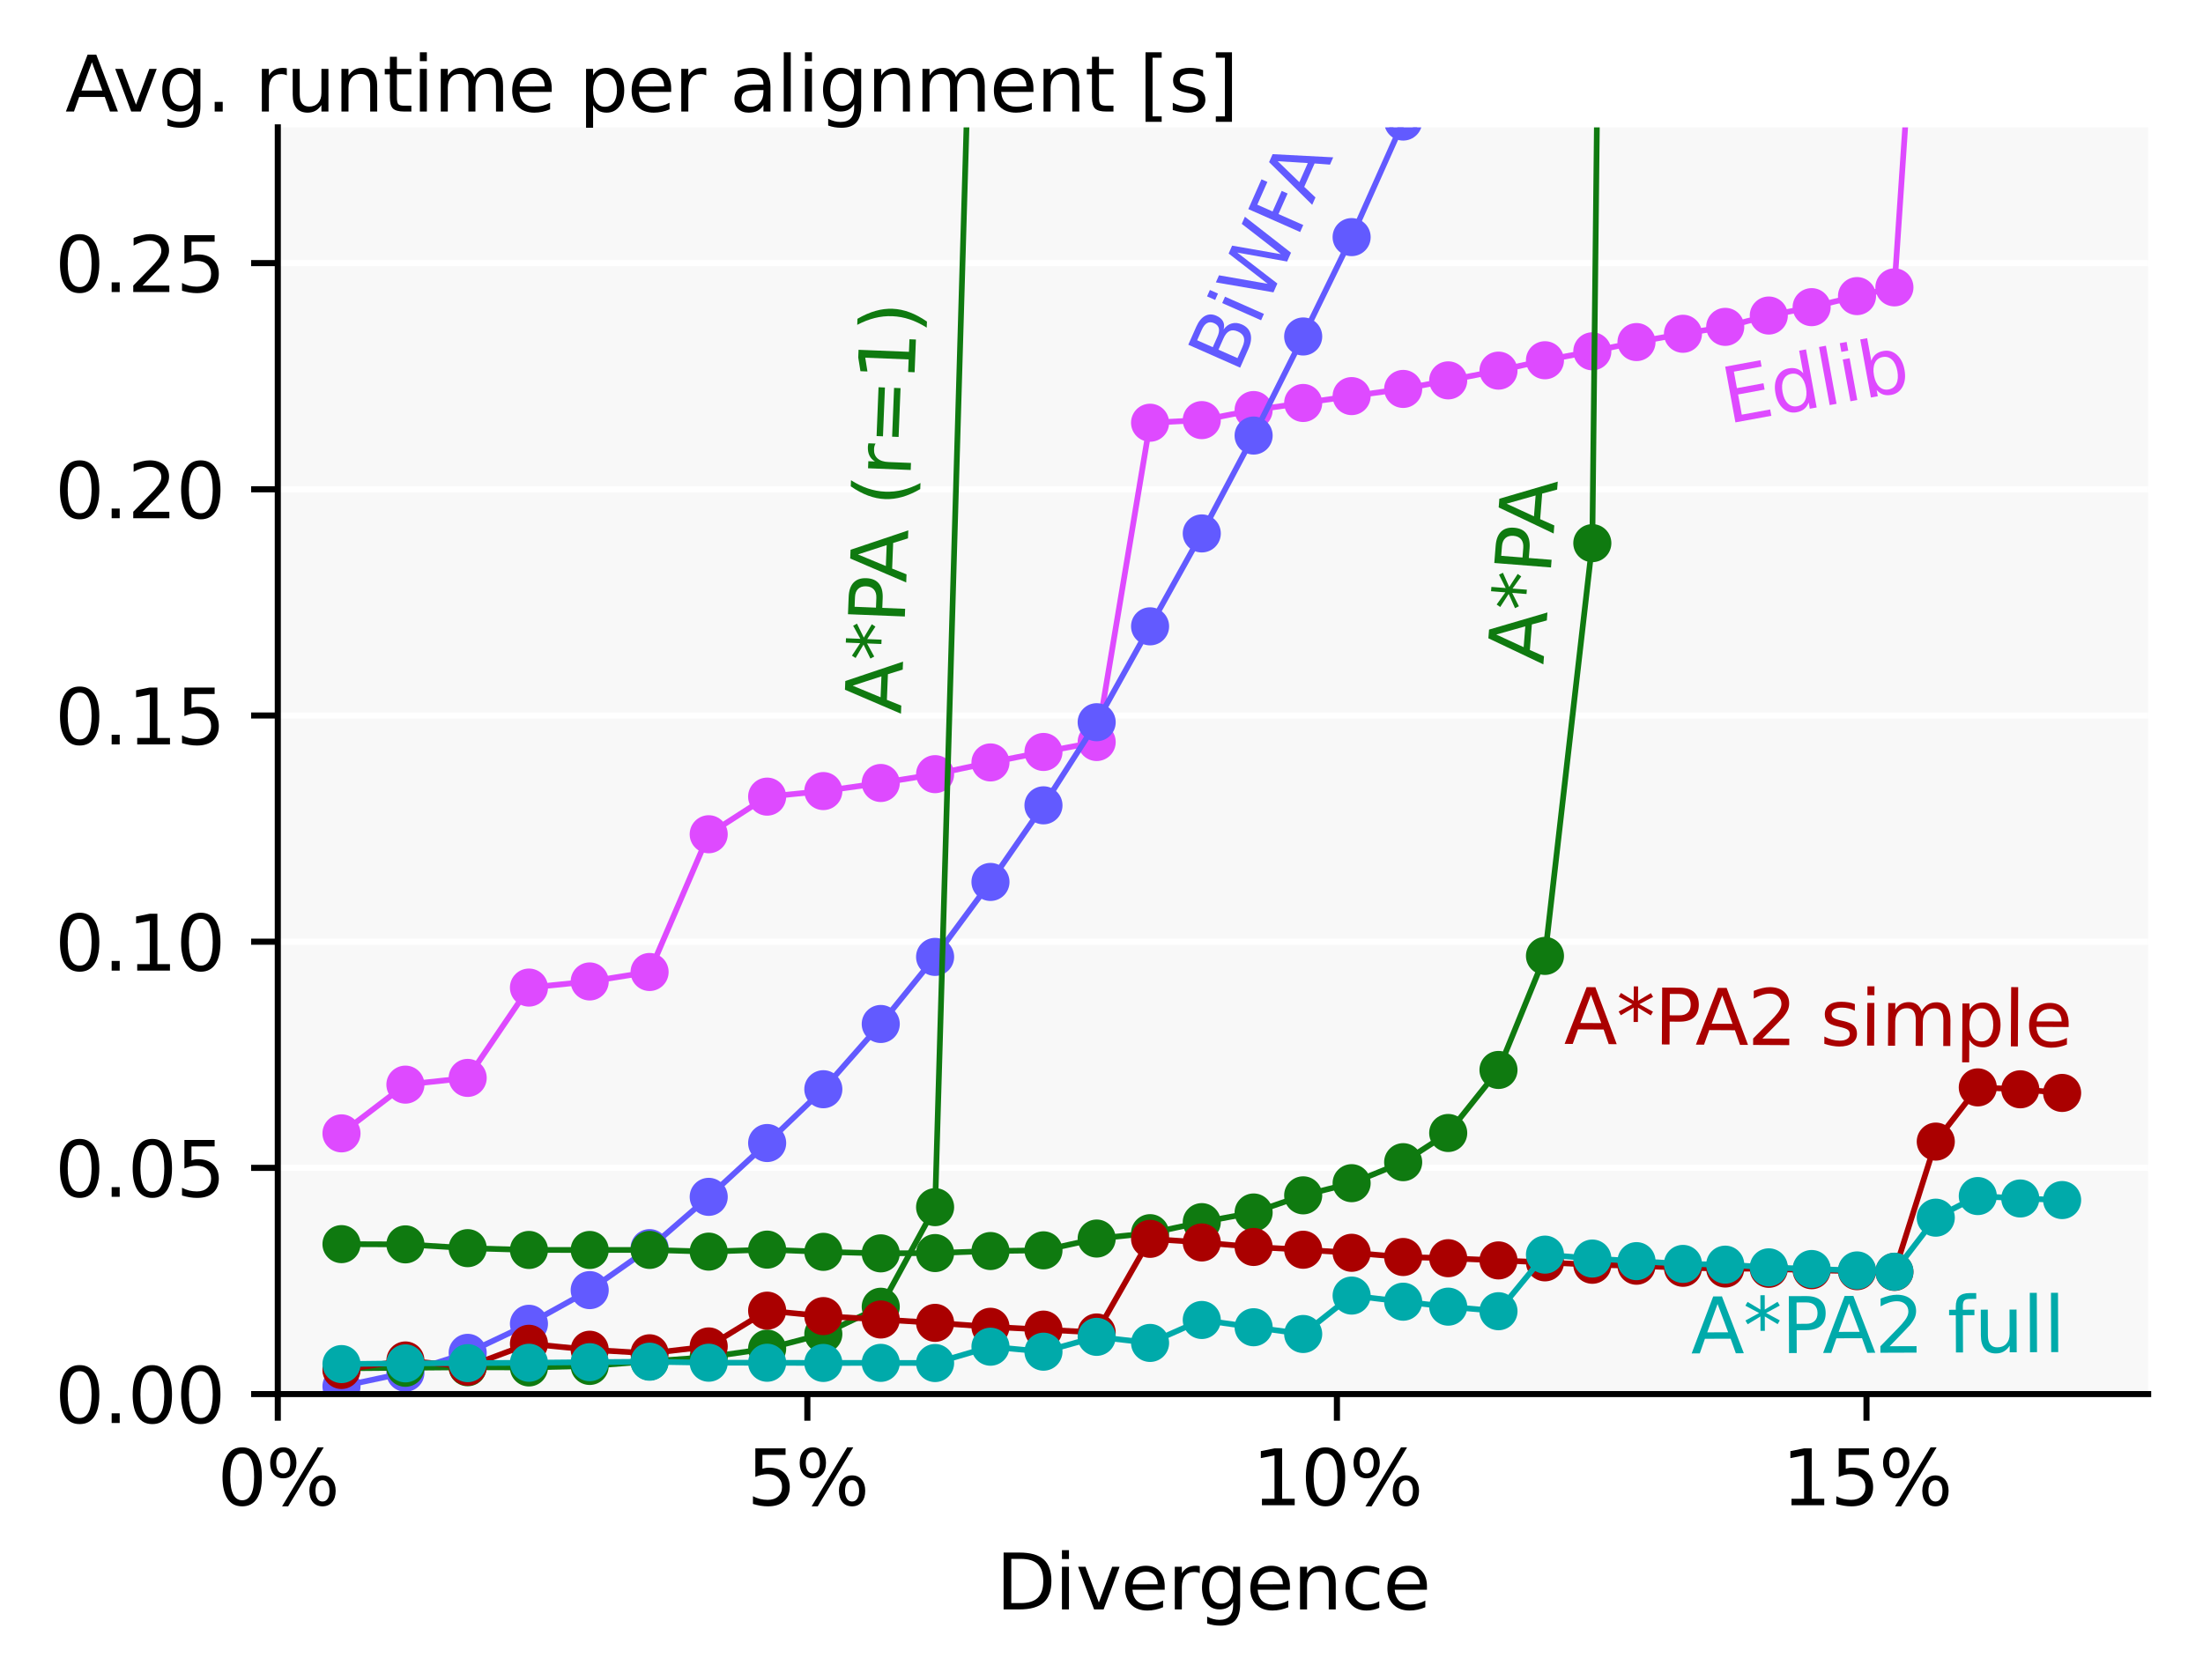 <?xml version="1.0" encoding="UTF-8" standalone="no"?>
<svg
   width="289.186pt"
   height="220.602pt"
   viewBox="0 0 289.186 220.602"
   version="1.1"
   id="svg292"
   sodipodi:docname="scaling_e.svg"
   inkscape:version="1.3.2 (091e20ef0f, 2023-11-25, custom)"
   xmlns:inkscape="http://www.inkscape.org/namespaces/inkscape"
   xmlns:sodipodi="http://sodipodi.sourceforge.net/DTD/sodipodi-0.dtd"
   xmlns:xlink="http://www.w3.org/1999/xlink"
   xmlns="http://www.w3.org/2000/svg"
   xmlns:svg="http://www.w3.org/2000/svg"
   xmlns:rdf="http://www.w3.org/1999/02/22-rdf-syntax-ns#"
   xmlns:cc="http://creativecommons.org/ns#"
   xmlns:dc="http://purl.org/dc/elements/1.1/">
  <sodipodi:namedview
     id="namedview292"
     pagecolor="#505050"
     bordercolor="#eeeeee"
     borderopacity="1"
     inkscape:showpageshadow="0"
     inkscape:pageopacity="0"
     inkscape:pagecheckerboard="0"
     inkscape:deskcolor="#d1d1d1"
     inkscape:document-units="pt"
     inkscape:zoom="2.7676994"
     inkscape:cx="192.75938"
     inkscape:cy="147.2342"
     inkscape:window-width="1920"
     inkscape:window-height="1060"
     inkscape:window-x="0"
     inkscape:window-y="0"
     inkscape:window-maximized="0"
     inkscape:current-layer="g139" />
  <defs
     id="defs1">
    <style
       type="text/css"
       id="style1">*{stroke-linejoin: round; stroke-linecap: butt}</style>
  </defs>
  <g
     id="figure_1">
    <g
       id="patch_1">
      <path
         d="M 0 220.602  L 289.186 220.602  L 289.186 0  L 0 0  z "
         style="fill: #ffffff"
         id="path1" />
    </g>
    <g
       id="axes_1">
      <g
         id="patch_2">
        <path
           d="M 36.466 183.046  L 281.986 183.046  L 281.986 16.726  L 36.466 16.726  z "
           style="fill: #f8f8f8"
           id="path2" />
      </g>
      <g
         id="matplotlib.axis_1">
        <g
           id="xtick_1">
          <g
             id="line2d_1">
            <defs
               id="defs2">
              <path
                 id="m57c26b67fd"
                 d="M 0 0  L 0 3.5  "
                 style="stroke: #000000; stroke-width: 0.8" />
            </defs>
            <g
               id="g2">
              <use
                 xlink:href="#m57c26b67fd"
                 x="36.466"
                 y="183.046"
                 style="stroke: #000000; stroke-width: 0.8"
                 id="use2" />
            </g>
          </g>
          <g
             id="text_1">
            <!-- 0% -->
            <g
               transform="translate(28.534 197.644) scale(0.1 -0.1)"
               id="g4">
              <defs
                 id="defs3">
                <path
                   id="DejaVuSans-30"
                   d="M 2034 4250  Q 1547 4250 1301 3770  Q 1056 3291 1056 2328  Q 1056 1369 1301 889  Q 1547 409 2034 409  Q 2525 409 2770 889  Q 3016 1369 3016 2328  Q 3016 3291 2770 3770  Q 2525 4250 2034 4250  z M 2034 4750  Q 2819 4750 3233 4129  Q 3647 3509 3647 2328  Q 3647 1150 3233 529  Q 2819 -91 2034 -91  Q 1250 -91 836 529  Q 422 1150 422 2328  Q 422 3509 836 4129  Q 1250 4750 2034 4750  z "
                   transform="scale(0.016)" />
                <path
                   id="DejaVuSans-25"
                   d="M 4653 2053  Q 4381 2053 4226 1822  Q 4072 1591 4072 1178  Q 4072 772 4226 539  Q 4381 306 4653 306  Q 4919 306 5073 539  Q 5228 772 5228 1178  Q 5228 1588 5073 1820  Q 4919 2053 4653 2053  z M 4653 2450  Q 5147 2450 5437 2106  Q 5728 1763 5728 1178  Q 5728 594 5436 251  Q 5144 -91 4653 -91  Q 4153 -91 3862 251  Q 3572 594 3572 1178  Q 3572 1766 3864 2108  Q 4156 2450 4653 2450  z M 1428 4353  Q 1159 4353 1004 4120  Q 850 3888 850 3481  Q 850 3069 1003 2837  Q 1156 2606 1428 2606  Q 1700 2606 1854 2837  Q 2009 3069 2009 3481  Q 2009 3884 1853 4118  Q 1697 4353 1428 4353  z M 4250 4750  L 4750 4750  L 1831 -91  L 1331 -91  L 4250 4750  z M 1428 4750  Q 1922 4750 2215 4408  Q 2509 4066 2509 3481  Q 2509 2891 2217 2550  Q 1925 2209 1428 2209  Q 931 2209 642 2551  Q 353 2894 353 3481  Q 353 4063 643 4406  Q 934 4750 1428 4750  z "
                   transform="scale(0.016)" />
              </defs>
              <use
                 xlink:href="#DejaVuSans-30"
                 id="use3" />
              <use
                 xlink:href="#DejaVuSans-25"
                 x="63.623"
                 id="use4" />
            </g>
          </g>
        </g>
        <g
           id="xtick_2">
          <g
             id="line2d_2">
            <g
               id="g5">
              <use
                 xlink:href="#m57c26b67fd"
                 x="105.981"
                 y="183.046"
                 style="stroke: #000000; stroke-width: 0.8"
                 id="use5" />
            </g>
          </g>
          <g
             id="text_2">
            <!-- 5% -->
            <g
               transform="translate(98.049 197.644) scale(0.1 -0.1)"
               id="g7">
              <defs
                 id="defs5">
                <path
                   id="DejaVuSans-35"
                   d="M 691 4666  L 3169 4666  L 3169 4134  L 1269 4134  L 1269 2991  Q 1406 3038 1543 3061  Q 1681 3084 1819 3084  Q 2600 3084 3056 2656  Q 3513 2228 3513 1497  Q 3513 744 3044 326  Q 2575 -91 1722 -91  Q 1428 -91 1123 -41  Q 819 9 494 109  L 494 744  Q 775 591 1075 516  Q 1375 441 1709 441  Q 2250 441 2565 725  Q 2881 1009 2881 1497  Q 2881 1984 2565 2268  Q 2250 2553 1709 2553  Q 1456 2553 1204 2497  Q 953 2441 691 2322  L 691 4666  z "
                   transform="scale(0.016)" />
              </defs>
              <use
                 xlink:href="#DejaVuSans-35"
                 id="use6" />
              <use
                 xlink:href="#DejaVuSans-25"
                 x="63.623"
                 id="use7" />
            </g>
          </g>
        </g>
        <g
           id="xtick_3">
          <g
             id="line2d_3">
            <g
               id="g8">
              <use
                 xlink:href="#m57c26b67fd"
                 x="175.497"
                 y="183.046"
                 style="stroke: #000000; stroke-width: 0.8"
                 id="use8" />
            </g>
          </g>
          <g
             id="text_3">
            <!-- 10% -->
            <g
               transform="translate(164.384 197.644) scale(0.1 -0.1)"
               id="g11">
              <defs
                 id="defs8">
                <path
                   id="DejaVuSans-31"
                   d="M 794 531  L 1825 531  L 1825 4091  L 703 3866  L 703 4441  L 1819 4666  L 2450 4666  L 2450 531  L 3481 531  L 3481 0  L 794 0  L 794 531  z "
                   transform="scale(0.016)" />
              </defs>
              <use
                 xlink:href="#DejaVuSans-31"
                 id="use9" />
              <use
                 xlink:href="#DejaVuSans-30"
                 x="63.623"
                 id="use10" />
              <use
                 xlink:href="#DejaVuSans-25"
                 x="127.246"
                 id="use11" />
            </g>
          </g>
        </g>
        <g
           id="xtick_4">
          <g
             id="line2d_4">
            <g
               id="g12">
              <use
                 xlink:href="#m57c26b67fd"
                 x="245.013"
                 y="183.046"
                 style="stroke: #000000; stroke-width: 0.8"
                 id="use12" />
            </g>
          </g>
          <g
             id="text_4">
            <!-- 15% -->
            <g
               transform="translate(233.899 197.644) scale(0.1 -0.1)"
               id="g15">
              <use
                 xlink:href="#DejaVuSans-31"
                 id="use13" />
              <use
                 xlink:href="#DejaVuSans-35"
                 x="63.623"
                 id="use14" />
              <use
                 xlink:href="#DejaVuSans-25"
                 x="127.246"
                 id="use15" />
            </g>
          </g>
        </g>
        <g
           id="text_5">
          <!-- Divergence -->
          <g
             transform="translate(130.737 211.323) scale(0.1 -0.1)"
             id="g25">
            <defs
               id="defs15">
              <path
                 id="DejaVuSans-44"
                 d="M 1259 4147  L 1259 519  L 2022 519  Q 2988 519 3436 956  Q 3884 1394 3884 2338  Q 3884 3275 3436 3711  Q 2988 4147 2022 4147  L 1259 4147  z M 628 4666  L 1925 4666  Q 3281 4666 3915 4102  Q 4550 3538 4550 2338  Q 4550 1131 3912 565  Q 3275 0 1925 0  L 628 0  L 628 4666  z "
                 transform="scale(0.016)" />
              <path
                 id="DejaVuSans-69"
                 d="M 603 3500  L 1178 3500  L 1178 0  L 603 0  L 603 3500  z M 603 4863  L 1178 4863  L 1178 4134  L 603 4134  L 603 4863  z "
                 transform="scale(0.016)" />
              <path
                 id="DejaVuSans-76"
                 d="M 191 3500  L 800 3500  L 1894 563  L 2988 3500  L 3597 3500  L 2284 0  L 1503 0  L 191 3500  z "
                 transform="scale(0.016)" />
              <path
                 id="DejaVuSans-65"
                 d="M 3597 1894  L 3597 1613  L 953 1613  Q 991 1019 1311 708  Q 1631 397 2203 397  Q 2534 397 2845 478  Q 3156 559 3463 722  L 3463 178  Q 3153 47 2828 -22  Q 2503 -91 2169 -91  Q 1331 -91 842 396  Q 353 884 353 1716  Q 353 2575 817 3079  Q 1281 3584 2069 3584  Q 2775 3584 3186 3129  Q 3597 2675 3597 1894  z M 3022 2063  Q 3016 2534 2758 2815  Q 2500 3097 2075 3097  Q 1594 3097 1305 2825  Q 1016 2553 972 2059  L 3022 2063  z "
                 transform="scale(0.016)" />
              <path
                 id="DejaVuSans-72"
                 d="M 2631 2963  Q 2534 3019 2420 3045  Q 2306 3072 2169 3072  Q 1681 3072 1420 2755  Q 1159 2438 1159 1844  L 1159 0  L 581 0  L 581 3500  L 1159 3500  L 1159 2956  Q 1341 3275 1631 3429  Q 1922 3584 2338 3584  Q 2397 3584 2469 3576  Q 2541 3569 2628 3553  L 2631 2963  z "
                 transform="scale(0.016)" />
              <path
                 id="DejaVuSans-67"
                 d="M 2906 1791  Q 2906 2416 2648 2759  Q 2391 3103 1925 3103  Q 1463 3103 1205 2759  Q 947 2416 947 1791  Q 947 1169 1205 825  Q 1463 481 1925 481  Q 2391 481 2648 825  Q 2906 1169 2906 1791  z M 3481 434  Q 3481 -459 3084 -895  Q 2688 -1331 1869 -1331  Q 1566 -1331 1297 -1286  Q 1028 -1241 775 -1147  L 775 -588  Q 1028 -725 1275 -790  Q 1522 -856 1778 -856  Q 2344 -856 2625 -561  Q 2906 -266 2906 331  L 2906 616  Q 2728 306 2450 153  Q 2172 0 1784 0  Q 1141 0 747 490  Q 353 981 353 1791  Q 353 2603 747 3093  Q 1141 3584 1784 3584  Q 2172 3584 2450 3431  Q 2728 3278 2906 2969  L 2906 3500  L 3481 3500  L 3481 434  z "
                 transform="scale(0.016)" />
              <path
                 id="DejaVuSans-6e"
                 d="M 3513 2113  L 3513 0  L 2938 0  L 2938 2094  Q 2938 2591 2744 2837  Q 2550 3084 2163 3084  Q 1697 3084 1428 2787  Q 1159 2491 1159 1978  L 1159 0  L 581 0  L 581 3500  L 1159 3500  L 1159 2956  Q 1366 3272 1645 3428  Q 1925 3584 2291 3584  Q 2894 3584 3203 3211  Q 3513 2838 3513 2113  z "
                 transform="scale(0.016)" />
              <path
                 id="DejaVuSans-63"
                 d="M 3122 3366  L 3122 2828  Q 2878 2963 2633 3030  Q 2388 3097 2138 3097  Q 1578 3097 1268 2742  Q 959 2388 959 1747  Q 959 1106 1268 751  Q 1578 397 2138 397  Q 2388 397 2633 464  Q 2878 531 3122 666  L 3122 134  Q 2881 22 2623 -34  Q 2366 -91 2075 -91  Q 1284 -91 818 406  Q 353 903 353 1747  Q 353 2603 823 3093  Q 1294 3584 2113 3584  Q 2378 3584 2631 3529  Q 2884 3475 3122 3366  z "
                 transform="scale(0.016)" />
            </defs>
            <use
               xlink:href="#DejaVuSans-44"
               id="use16" />
            <use
               xlink:href="#DejaVuSans-69"
               x="77.002"
               id="use17" />
            <use
               xlink:href="#DejaVuSans-76"
               x="104.785"
               id="use18" />
            <use
               xlink:href="#DejaVuSans-65"
               x="163.965"
               id="use19" />
            <use
               xlink:href="#DejaVuSans-72"
               x="225.488"
               id="use20" />
            <use
               xlink:href="#DejaVuSans-67"
               x="264.852"
               id="use21" />
            <use
               xlink:href="#DejaVuSans-65"
               x="328.328"
               id="use22" />
            <use
               xlink:href="#DejaVuSans-6e"
               x="389.852"
               id="use23" />
            <use
               xlink:href="#DejaVuSans-63"
               x="453.23"
               id="use24" />
            <use
               xlink:href="#DejaVuSans-65"
               x="508.211"
               id="use25" />
          </g>
        </g>
      </g>
      <g
         id="matplotlib.axis_2">
        <g
           id="ytick_1">
          <g
             id="line2d_5">
            <path
               d="M 36.466 183.046  L 281.986 183.046  "
               clip-path="url(#p9f93d8dccd)"
               style="fill: none; stroke: #ffffff; stroke-width: 0.8; stroke-linecap: square"
               id="path25" />
          </g>
          <g
             id="line2d_6">
            <defs
               id="defs25">
              <path
                 id="m54375d0503"
                 d="M 0 0  L -3.5 0  "
                 style="stroke: #000000; stroke-width: 0.8" />
            </defs>
            <g
               id="g26">
              <use
                 xlink:href="#m54375d0503"
                 x="36.466"
                 y="183.046"
                 style="stroke: #000000; stroke-width: 0.8"
                 id="use26" />
            </g>
          </g>
          <g
             id="text_6">
            <!-- 0.00 -->
            <g
               transform="translate(7.2 186.845) scale(0.1 -0.1)"
               id="g30">
              <defs
                 id="defs26">
                <path
                   id="DejaVuSans-2e"
                   d="M 684 794  L 1344 794  L 1344 0  L 684 0  L 684 794  z "
                   transform="scale(0.016)" />
              </defs>
              <use
                 xlink:href="#DejaVuSans-30"
                 id="use27" />
              <use
                 xlink:href="#DejaVuSans-2e"
                 x="63.623"
                 id="use28" />
              <use
                 xlink:href="#DejaVuSans-30"
                 x="95.41"
                 id="use29" />
              <use
                 xlink:href="#DejaVuSans-30"
                 x="159.033"
                 id="use30" />
            </g>
          </g>
        </g>
        <g
           id="ytick_2">
          <g
             id="line2d_7">
            <path
               d="M 36.466 153.346  L 281.986 153.346  "
               clip-path="url(#p9f93d8dccd)"
               style="fill: none; stroke: #ffffff; stroke-width: 0.8; stroke-linecap: square"
               id="path30" />
          </g>
          <g
             id="line2d_8">
            <g
               id="g31">
              <use
                 xlink:href="#m54375d0503"
                 x="36.466"
                 y="153.346"
                 style="stroke: #000000; stroke-width: 0.8"
                 id="use31" />
            </g>
          </g>
          <g
             id="text_7">
            <!-- 0.05 -->
            <g
               transform="translate(7.2 157.145) scale(0.1 -0.1)"
               id="g35">
              <use
                 xlink:href="#DejaVuSans-30"
                 id="use32" />
              <use
                 xlink:href="#DejaVuSans-2e"
                 x="63.623"
                 id="use33" />
              <use
                 xlink:href="#DejaVuSans-30"
                 x="95.41"
                 id="use34" />
              <use
                 xlink:href="#DejaVuSans-35"
                 x="159.033"
                 id="use35" />
            </g>
          </g>
        </g>
        <g
           id="ytick_3">
          <g
             id="line2d_9">
            <path
               d="M 36.466 123.646  L 281.986 123.646  "
               clip-path="url(#p9f93d8dccd)"
               style="fill: none; stroke: #ffffff; stroke-width: 0.8; stroke-linecap: square"
               id="path35" />
          </g>
          <g
             id="line2d_10">
            <g
               id="g36">
              <use
                 xlink:href="#m54375d0503"
                 x="36.466"
                 y="123.646"
                 style="stroke: #000000; stroke-width: 0.8"
                 id="use36" />
            </g>
          </g>
          <g
             id="text_8">
            <!-- 0.10 -->
            <g
               transform="translate(7.2 127.445) scale(0.1 -0.1)"
               id="g40">
              <use
                 xlink:href="#DejaVuSans-30"
                 id="use37" />
              <use
                 xlink:href="#DejaVuSans-2e"
                 x="63.623"
                 id="use38" />
              <use
                 xlink:href="#DejaVuSans-31"
                 x="95.41"
                 id="use39" />
              <use
                 xlink:href="#DejaVuSans-30"
                 x="159.033"
                 id="use40" />
            </g>
          </g>
        </g>
        <g
           id="ytick_4">
          <g
             id="line2d_11">
            <path
               d="M 36.466 93.946  L 281.986 93.946  "
               clip-path="url(#p9f93d8dccd)"
               style="fill: none; stroke: #ffffff; stroke-width: 0.8; stroke-linecap: square"
               id="path40" />
          </g>
          <g
             id="line2d_12">
            <g
               id="g41">
              <use
                 xlink:href="#m54375d0503"
                 x="36.466"
                 y="93.946"
                 style="stroke: #000000; stroke-width: 0.8"
                 id="use41" />
            </g>
          </g>
          <g
             id="text_9">
            <!-- 0.15 -->
            <g
               transform="translate(7.2 97.745) scale(0.1 -0.1)"
               id="g45">
              <use
                 xlink:href="#DejaVuSans-30"
                 id="use42" />
              <use
                 xlink:href="#DejaVuSans-2e"
                 x="63.623"
                 id="use43" />
              <use
                 xlink:href="#DejaVuSans-31"
                 x="95.41"
                 id="use44" />
              <use
                 xlink:href="#DejaVuSans-35"
                 x="159.033"
                 id="use45" />
            </g>
          </g>
        </g>
        <g
           id="ytick_5">
          <g
             id="line2d_13">
            <path
               d="M 36.466 64.246  L 281.986 64.246  "
               clip-path="url(#p9f93d8dccd)"
               style="fill: none; stroke: #ffffff; stroke-width: 0.8; stroke-linecap: square"
               id="path45" />
          </g>
          <g
             id="line2d_14">
            <g
               id="g46">
              <use
                 xlink:href="#m54375d0503"
                 x="36.466"
                 y="64.246"
                 style="stroke: #000000; stroke-width: 0.8"
                 id="use46" />
            </g>
          </g>
          <g
             id="text_10">
            <!-- 0.20 -->
            <g
               transform="translate(7.2 68.045) scale(0.1 -0.1)"
               id="g50">
              <defs
                 id="defs46">
                <path
                   id="DejaVuSans-32"
                   d="M 1228 531  L 3431 531  L 3431 0  L 469 0  L 469 531  Q 828 903 1448 1529  Q 2069 2156 2228 2338  Q 2531 2678 2651 2914  Q 2772 3150 2772 3378  Q 2772 3750 2511 3984  Q 2250 4219 1831 4219  Q 1534 4219 1204 4116  Q 875 4013 500 3803  L 500 4441  Q 881 4594 1212 4672  Q 1544 4750 1819 4750  Q 2544 4750 2975 4387  Q 3406 4025 3406 3419  Q 3406 3131 3298 2873  Q 3191 2616 2906 2266  Q 2828 2175 2409 1742  Q 1991 1309 1228 531  z "
                   transform="scale(0.016)" />
              </defs>
              <use
                 xlink:href="#DejaVuSans-30"
                 id="use47" />
              <use
                 xlink:href="#DejaVuSans-2e"
                 x="63.623"
                 id="use48" />
              <use
                 xlink:href="#DejaVuSans-32"
                 x="95.41"
                 id="use49" />
              <use
                 xlink:href="#DejaVuSans-30"
                 x="159.033"
                 id="use50" />
            </g>
          </g>
        </g>
        <g
           id="ytick_6">
          <g
             id="line2d_15">
            <path
               d="M 36.466 34.546  L 281.986 34.546  "
               clip-path="url(#p9f93d8dccd)"
               style="fill: none; stroke: #ffffff; stroke-width: 0.8; stroke-linecap: square"
               id="path50" />
          </g>
          <g
             id="line2d_16">
            <g
               id="g51">
              <use
                 xlink:href="#m54375d0503"
                 x="36.466"
                 y="34.546"
                 style="stroke: #000000; stroke-width: 0.8"
                 id="use51" />
            </g>
          </g>
          <g
             id="text_11">
            <!-- 0.25 -->
            <g
               transform="translate(7.2 38.345) scale(0.1 -0.1)"
               id="g55">
              <use
                 xlink:href="#DejaVuSans-30"
                 id="use52" />
              <use
                 xlink:href="#DejaVuSans-2e"
                 x="63.623"
                 id="use53" />
              <use
                 xlink:href="#DejaVuSans-32"
                 x="95.41"
                 id="use54" />
              <use
                 xlink:href="#DejaVuSans-35"
                 x="159.033"
                 id="use55" />
            </g>
          </g>
        </g>
        <g
           id="text_12">
          <!-- Avg. runtime per alignment [s] -->
          <g
             transform="translate(8.566 14.646) scale(0.1 -0.1)"
             id="g85">
            <defs
               id="defs55">
              <path
                 id="DejaVuSans-41"
                 d="M 2188 4044  L 1331 1722  L 3047 1722  L 2188 4044  z M 1831 4666  L 2547 4666  L 4325 0  L 3669 0  L 3244 1197  L 1141 1197  L 716 0  L 50 0  L 1831 4666  z "
                 transform="scale(0.016)" />
              <path
                 id="DejaVuSans-20"
                 transform="scale(0.016)" />
              <path
                 id="DejaVuSans-75"
                 d="M 544 1381  L 544 3500  L 1119 3500  L 1119 1403  Q 1119 906 1312 657  Q 1506 409 1894 409  Q 2359 409 2629 706  Q 2900 1003 2900 1516  L 2900 3500  L 3475 3500  L 3475 0  L 2900 0  L 2900 538  Q 2691 219 2414 64  Q 2138 -91 1772 -91  Q 1169 -91 856 284  Q 544 659 544 1381  z M 1991 3584  L 1991 3584  z "
                 transform="scale(0.016)" />
              <path
                 id="DejaVuSans-74"
                 d="M 1172 4494  L 1172 3500  L 2356 3500  L 2356 3053  L 1172 3053  L 1172 1153  Q 1172 725 1289 603  Q 1406 481 1766 481  L 2356 481  L 2356 0  L 1766 0  Q 1100 0 847 248  Q 594 497 594 1153  L 594 3053  L 172 3053  L 172 3500  L 594 3500  L 594 4494  L 1172 4494  z "
                 transform="scale(0.016)" />
              <path
                 id="DejaVuSans-6d"
                 d="M 3328 2828  Q 3544 3216 3844 3400  Q 4144 3584 4550 3584  Q 5097 3584 5394 3201  Q 5691 2819 5691 2113  L 5691 0  L 5113 0  L 5113 2094  Q 5113 2597 4934 2840  Q 4756 3084 4391 3084  Q 3944 3084 3684 2787  Q 3425 2491 3425 1978  L 3425 0  L 2847 0  L 2847 2094  Q 2847 2600 2669 2842  Q 2491 3084 2119 3084  Q 1678 3084 1418 2786  Q 1159 2488 1159 1978  L 1159 0  L 581 0  L 581 3500  L 1159 3500  L 1159 2956  Q 1356 3278 1631 3431  Q 1906 3584 2284 3584  Q 2666 3584 2933 3390  Q 3200 3197 3328 2828  z "
                 transform="scale(0.016)" />
              <path
                 id="DejaVuSans-70"
                 d="M 1159 525  L 1159 -1331  L 581 -1331  L 581 3500  L 1159 3500  L 1159 2969  Q 1341 3281 1617 3432  Q 1894 3584 2278 3584  Q 2916 3584 3314 3078  Q 3713 2572 3713 1747  Q 3713 922 3314 415  Q 2916 -91 2278 -91  Q 1894 -91 1617 61  Q 1341 213 1159 525  z M 3116 1747  Q 3116 2381 2855 2742  Q 2594 3103 2138 3103  Q 1681 3103 1420 2742  Q 1159 2381 1159 1747  Q 1159 1113 1420 752  Q 1681 391 2138 391  Q 2594 391 2855 752  Q 3116 1113 3116 1747  z "
                 transform="scale(0.016)" />
              <path
                 id="DejaVuSans-61"
                 d="M 2194 1759  Q 1497 1759 1228 1600  Q 959 1441 959 1056  Q 959 750 1161 570  Q 1363 391 1709 391  Q 2188 391 2477 730  Q 2766 1069 2766 1631  L 2766 1759  L 2194 1759  z M 3341 1997  L 3341 0  L 2766 0  L 2766 531  Q 2569 213 2275 61  Q 1981 -91 1556 -91  Q 1019 -91 701 211  Q 384 513 384 1019  Q 384 1609 779 1909  Q 1175 2209 1959 2209  L 2766 2209  L 2766 2266  Q 2766 2663 2505 2880  Q 2244 3097 1772 3097  Q 1472 3097 1187 3025  Q 903 2953 641 2809  L 641 3341  Q 956 3463 1253 3523  Q 1550 3584 1831 3584  Q 2591 3584 2966 3190  Q 3341 2797 3341 1997  z "
                 transform="scale(0.016)" />
              <path
                 id="DejaVuSans-6c"
                 d="M 603 4863  L 1178 4863  L 1178 0  L 603 0  L 603 4863  z "
                 transform="scale(0.016)" />
              <path
                 id="DejaVuSans-5b"
                 d="M 550 4863  L 1875 4863  L 1875 4416  L 1125 4416  L 1125 -397  L 1875 -397  L 1875 -844  L 550 -844  L 550 4863  z "
                 transform="scale(0.016)" />
              <path
                 id="DejaVuSans-73"
                 d="M 2834 3397  L 2834 2853  Q 2591 2978 2328 3040  Q 2066 3103 1784 3103  Q 1356 3103 1142 2972  Q 928 2841 928 2578  Q 928 2378 1081 2264  Q 1234 2150 1697 2047  L 1894 2003  Q 2506 1872 2764 1633  Q 3022 1394 3022 966  Q 3022 478 2636 193  Q 2250 -91 1575 -91  Q 1294 -91 989 -36  Q 684 19 347 128  L 347 722  Q 666 556 975 473  Q 1284 391 1588 391  Q 1994 391 2212 530  Q 2431 669 2431 922  Q 2431 1156 2273 1281  Q 2116 1406 1581 1522  L 1381 1569  Q 847 1681 609 1914  Q 372 2147 372 2553  Q 372 3047 722 3315  Q 1072 3584 1716 3584  Q 2034 3584 2315 3537  Q 2597 3491 2834 3397  z "
                 transform="scale(0.016)" />
              <path
                 id="DejaVuSans-5d"
                 d="M 1947 4863  L 1947 -844  L 622 -844  L 622 -397  L 1369 -397  L 1369 4416  L 622 4416  L 622 4863  L 1947 4863  z "
                 transform="scale(0.016)" />
            </defs>
            <use
               xlink:href="#DejaVuSans-41"
               id="use56" />
            <use
               xlink:href="#DejaVuSans-76"
               x="62.533"
               id="use57" />
            <use
               xlink:href="#DejaVuSans-67"
               x="121.713"
               id="use58" />
            <use
               xlink:href="#DejaVuSans-2e"
               x="185.189"
               id="use59" />
            <use
               xlink:href="#DejaVuSans-20"
               x="216.977"
               id="use60" />
            <use
               xlink:href="#DejaVuSans-72"
               x="248.764"
               id="use61" />
            <use
               xlink:href="#DejaVuSans-75"
               x="289.877"
               id="use62" />
            <use
               xlink:href="#DejaVuSans-6e"
               x="353.256"
               id="use63" />
            <use
               xlink:href="#DejaVuSans-74"
               x="416.635"
               id="use64" />
            <use
               xlink:href="#DejaVuSans-69"
               x="455.844"
               id="use65" />
            <use
               xlink:href="#DejaVuSans-6d"
               x="483.627"
               id="use66" />
            <use
               xlink:href="#DejaVuSans-65"
               x="581.039"
               id="use67" />
            <use
               xlink:href="#DejaVuSans-20"
               x="642.562"
               id="use68" />
            <use
               xlink:href="#DejaVuSans-70"
               x="674.35"
               id="use69" />
            <use
               xlink:href="#DejaVuSans-65"
               x="737.826"
               id="use70" />
            <use
               xlink:href="#DejaVuSans-72"
               x="799.35"
               id="use71" />
            <use
               xlink:href="#DejaVuSans-20"
               x="840.463"
               id="use72" />
            <use
               xlink:href="#DejaVuSans-61"
               x="872.25"
               id="use73" />
            <use
               xlink:href="#DejaVuSans-6c"
               x="933.529"
               id="use74" />
            <use
               xlink:href="#DejaVuSans-69"
               x="961.312"
               id="use75" />
            <use
               xlink:href="#DejaVuSans-67"
               x="989.096"
               id="use76" />
            <use
               xlink:href="#DejaVuSans-6e"
               x="1052.572"
               id="use77" />
            <use
               xlink:href="#DejaVuSans-6d"
               x="1115.951"
               id="use78" />
            <use
               xlink:href="#DejaVuSans-65"
               x="1213.363"
               id="use79" />
            <use
               xlink:href="#DejaVuSans-6e"
               x="1274.887"
               id="use80" />
            <use
               xlink:href="#DejaVuSans-74"
               x="1338.266"
               id="use81" />
            <use
               xlink:href="#DejaVuSans-20"
               x="1377.475"
               id="use82" />
            <use
               xlink:href="#DejaVuSans-5b"
               x="1409.262"
               id="use83" />
            <use
               xlink:href="#DejaVuSans-73"
               x="1448.275"
               id="use84" />
            <use
               xlink:href="#DejaVuSans-5d"
               x="1500.375"
               id="use85" />
          </g>
        </g>
      </g>
      <g
         id="line2d_17">
        <path
           d="M 44.827 148.815  L 53.218 142.416  L 61.392 141.533  L 69.435 129.673  L 77.41 128.869  L 85.271 127.626  L 93.032 109.541  L 100.703 104.601  L 108.078 103.871  L 115.615 102.81  L 122.749 101.651  L 130.019 100.11  L 136.975 98.735  L 143.96 97.43  L 150.969 55.506  L 157.756 55.162  L 164.562 53.842  L 171.068 52.913  L 177.427 52.01  L 184.193 51.068  L 190.104 49.945  L 196.705 48.666  L 202.807 47.303  L 209.023 46.129  L 214.822 44.915  L 220.921 43.827  L 226.469 42.919  L 232.188 41.431  L 237.812 40.331  L 243.77 38.879  L 248.679 37.731  L 251.284 -1  "
           clip-path="url(#p9f93d8dccd)"
           style="fill: none; stroke: #de4aff; stroke-width: 0.75; stroke-linecap: square"
           id="path85" />
        <defs
           id="defs85">
          <path
             id="m4f7c8c7586"
             d="M 0 2  C 0.53 2 1.039 1.789 1.414 1.414  C 1.789 1.039 2 0.53 2 0  C 2 -0.53 1.789 -1.039 1.414 -1.414  C 1.039 -1.789 0.53 -2 0 -2  C -0.53 -2 -1.039 -1.789 -1.414 -1.414  C -1.789 -1.039 -2 -0.53 -2 0  C -2 0.53 -1.789 1.039 -1.414 1.414  C -1.039 1.789 -0.53 2 0 2  z "
             style="stroke: #de4aff" />
        </defs>
        <g
           clip-path="url(#p9f93d8dccd)"
           id="g117">
          <use
             xlink:href="#m4f7c8c7586"
             x="44.827"
             y="148.815"
             style="fill: #de4aff; stroke: #de4aff"
             id="use86" />
          <use
             xlink:href="#m4f7c8c7586"
             x="53.218"
             y="142.416"
             style="fill: #de4aff; stroke: #de4aff"
             id="use87" />
          <use
             xlink:href="#m4f7c8c7586"
             x="61.392"
             y="141.533"
             style="fill: #de4aff; stroke: #de4aff"
             id="use88" />
          <use
             xlink:href="#m4f7c8c7586"
             x="69.435"
             y="129.673"
             style="fill: #de4aff; stroke: #de4aff"
             id="use89" />
          <use
             xlink:href="#m4f7c8c7586"
             x="77.41"
             y="128.869"
             style="fill: #de4aff; stroke: #de4aff"
             id="use90" />
          <use
             xlink:href="#m4f7c8c7586"
             x="85.271"
             y="127.626"
             style="fill: #de4aff; stroke: #de4aff"
             id="use91" />
          <use
             xlink:href="#m4f7c8c7586"
             x="93.032"
             y="109.541"
             style="fill: #de4aff; stroke: #de4aff"
             id="use92" />
          <use
             xlink:href="#m4f7c8c7586"
             x="100.703"
             y="104.601"
             style="fill: #de4aff; stroke: #de4aff"
             id="use93" />
          <use
             xlink:href="#m4f7c8c7586"
             x="108.078"
             y="103.871"
             style="fill: #de4aff; stroke: #de4aff"
             id="use94" />
          <use
             xlink:href="#m4f7c8c7586"
             x="115.615"
             y="102.81"
             style="fill: #de4aff; stroke: #de4aff"
             id="use95" />
          <use
             xlink:href="#m4f7c8c7586"
             x="122.749"
             y="101.651"
             style="fill: #de4aff; stroke: #de4aff"
             id="use96" />
          <use
             xlink:href="#m4f7c8c7586"
             x="130.019"
             y="100.11"
             style="fill: #de4aff; stroke: #de4aff"
             id="use97" />
          <use
             xlink:href="#m4f7c8c7586"
             x="136.975"
             y="98.735"
             style="fill: #de4aff; stroke: #de4aff"
             id="use98" />
          <use
             xlink:href="#m4f7c8c7586"
             x="143.96"
             y="97.43"
             style="fill: #de4aff; stroke: #de4aff"
             id="use99" />
          <use
             xlink:href="#m4f7c8c7586"
             x="150.969"
             y="55.506"
             style="fill: #de4aff; stroke: #de4aff"
             id="use100" />
          <use
             xlink:href="#m4f7c8c7586"
             x="157.756"
             y="55.162"
             style="fill: #de4aff; stroke: #de4aff"
             id="use101" />
          <use
             xlink:href="#m4f7c8c7586"
             x="164.562"
             y="53.842"
             style="fill: #de4aff; stroke: #de4aff"
             id="use102" />
          <use
             xlink:href="#m4f7c8c7586"
             x="171.068"
             y="52.913"
             style="fill: #de4aff; stroke: #de4aff"
             id="use103" />
          <use
             xlink:href="#m4f7c8c7586"
             x="177.427"
             y="52.01"
             style="fill: #de4aff; stroke: #de4aff"
             id="use104" />
          <use
             xlink:href="#m4f7c8c7586"
             x="184.193"
             y="51.068"
             style="fill: #de4aff; stroke: #de4aff"
             id="use105" />
          <use
             xlink:href="#m4f7c8c7586"
             x="190.104"
             y="49.945"
             style="fill: #de4aff; stroke: #de4aff"
             id="use106" />
          <use
             xlink:href="#m4f7c8c7586"
             x="196.705"
             y="48.666"
             style="fill: #de4aff; stroke: #de4aff"
             id="use107" />
          <use
             xlink:href="#m4f7c8c7586"
             x="202.807"
             y="47.303"
             style="fill: #de4aff; stroke: #de4aff"
             id="use108" />
          <use
             xlink:href="#m4f7c8c7586"
             x="209.023"
             y="46.129"
             style="fill: #de4aff; stroke: #de4aff"
             id="use109" />
          <use
             xlink:href="#m4f7c8c7586"
             x="214.822"
             y="44.915"
             style="fill: #de4aff; stroke: #de4aff"
             id="use110" />
          <use
             xlink:href="#m4f7c8c7586"
             x="220.921"
             y="43.827"
             style="fill: #de4aff; stroke: #de4aff"
             id="use111" />
          <use
             xlink:href="#m4f7c8c7586"
             x="226.469"
             y="42.919"
             style="fill: #de4aff; stroke: #de4aff"
             id="use112" />
          <use
             xlink:href="#m4f7c8c7586"
             x="232.188"
             y="41.431"
             style="fill: #de4aff; stroke: #de4aff"
             id="use113" />
          <use
             xlink:href="#m4f7c8c7586"
             x="237.812"
             y="40.331"
             style="fill: #de4aff; stroke: #de4aff"
             id="use114" />
          <use
             xlink:href="#m4f7c8c7586"
             x="243.77"
             y="38.879"
             style="fill: #de4aff; stroke: #de4aff"
             id="use115" />
          <use
             xlink:href="#m4f7c8c7586"
             x="248.679"
             y="37.731"
             style="fill: #de4aff; stroke: #de4aff"
             id="use116" />
          <use
             xlink:href="#m4f7c8c7586"
             x="251.284"
             y="-1"
             style="fill: #de4aff; stroke: #de4aff"
             id="use117" />
        </g>
      </g>
      <g
         id="line2d_18">
        <path
           d="M 44.827 182.035  L 53.218 180.245  L 61.392 177.636  L 69.435 173.82  L 77.41 169.398  L 85.271 163.884  L 93.032 157.152  L 100.703 150.084  L 108.078 143.02  L 115.615 134.453  L 122.749 125.645  L 130.019 115.802  L 136.975 105.743  L 143.96 94.831  L 150.969 82.241  L 157.756 70.041  L 164.562 57.189  L 171.068 44.182  L 177.427 31.134  L 184.193 15.96  L 190.104 1.818  L 191.289 -1  "
           clip-path="url(#p9f93d8dccd)"
           style="fill: none; stroke: #625aff; stroke-width: 0.75; stroke-linecap: square"
           id="path117" />
        <defs
           id="defs117">
          <path
             id="mefe0954bbe"
             d="M 0 2  C 0.53 2 1.039 1.789 1.414 1.414  C 1.789 1.039 2 0.53 2 0  C 2 -0.53 1.789 -1.039 1.414 -1.414  C 1.039 -1.789 0.53 -2 0 -2  C -0.53 -2 -1.039 -1.789 -1.414 -1.414  C -1.789 -1.039 -2 -0.53 -2 0  C -2 0.53 -1.789 1.039 -1.414 1.414  C -1.039 1.789 -0.53 2 0 2  z "
             style="stroke: #625aff" />
        </defs>
        <g
           clip-path="url(#p9f93d8dccd)"
           id="g139">
          <use
             xlink:href="#mefe0954bbe"
             x="44.827"
             y="182.035"
             style="fill: #625aff; stroke: #625aff"
             id="use118" />
          <use
             xlink:href="#mefe0954bbe"
             x="53.218"
             y="180.245"
             style="fill: #625aff; stroke: #625aff"
             id="use119" />
          <use
             xlink:href="#mefe0954bbe"
             x="61.392"
             y="177.636"
             style="fill: #625aff; stroke: #625aff"
             id="use120" />
          <use
             xlink:href="#mefe0954bbe"
             x="69.435"
             y="173.82"
             style="fill: #625aff; stroke: #625aff"
             id="use121" />
          <use
             xlink:href="#mefe0954bbe"
             x="77.41"
             y="169.398"
             style="fill: #625aff; stroke: #625aff"
             id="use122" />
          <use
             xlink:href="#mefe0954bbe"
             x="85.271"
             y="163.884"
             style="fill: #625aff; stroke: #625aff"
             id="use123" />
          <use
             xlink:href="#mefe0954bbe"
             x="93.032"
             y="157.152"
             style="fill: #625aff; stroke: #625aff"
             id="use124" />
          <use
             xlink:href="#mefe0954bbe"
             x="100.703"
             y="150.084"
             style="fill: #625aff; stroke: #625aff"
             id="use125" />
          <use
             xlink:href="#mefe0954bbe"
             x="108.078"
             y="143.02"
             style="fill: #625aff; stroke: #625aff"
             id="use126" />
          <use
             xlink:href="#mefe0954bbe"
             x="115.615"
             y="134.453"
             style="fill: #625aff; stroke: #625aff"
             id="use127" />
          <use
             xlink:href="#mefe0954bbe"
             x="122.749"
             y="125.645"
             style="fill: #625aff; stroke: #625aff"
             id="use128" />
          <use
             xlink:href="#mefe0954bbe"
             x="130.019"
             y="115.802"
             style="fill: #625aff; stroke: #625aff"
             id="use129" />
          <use
             xlink:href="#mefe0954bbe"
             x="136.975"
             y="105.743"
             style="fill: #625aff; stroke: #625aff"
             id="use130" />
          <use
             xlink:href="#mefe0954bbe"
             x="143.96"
             y="94.831"
             style="fill: #625aff; stroke: #625aff"
             id="use131" />
          <use
             xlink:href="#mefe0954bbe"
             x="150.969"
             y="82.241"
             style="fill: #625aff; stroke: #625aff"
             id="use132" />
          <use
             xlink:href="#mefe0954bbe"
             x="157.756"
             y="70.041"
             style="fill: #625aff; stroke: #625aff"
             id="use133" />
          <use
             xlink:href="#mefe0954bbe"
             x="164.562"
             y="57.189"
             style="fill: #625aff; stroke: #625aff"
             id="use134" />
          <use
             xlink:href="#mefe0954bbe"
             x="171.068"
             y="44.182"
             style="fill: #625aff; stroke: #625aff"
             id="use135" />
          <use
             xlink:href="#mefe0954bbe"
             x="177.427"
             y="31.134"
             style="fill: #625aff; stroke: #625aff"
             id="use136" />
          <use
             xlink:href="#mefe0954bbe"
             x="184.193"
             y="15.96"
             style="fill: #625aff; stroke: #625aff"
             id="use137" />
          <use
             xlink:href="#mefe0954bbe"
             x="190.104"
             y="1.818"
             style="fill: #625aff; stroke: #625aff"
             id="use138" />
          <use
             xlink:href="#mefe0954bbe"
             x="191.289"
             y="-1"
             style="fill: #625aff; stroke: #625aff"
             id="use139" />
        </g>
      </g>
      <g
         id="line2d_19">
        <path
           d="M 44.827 163.36  L 53.218 163.391  L 61.392 163.888  L 69.435 164.124  L 77.41 164.127  L 85.271 164.117  L 93.032 164.344  L 100.703 164.081  L 108.078 164.373  L 115.615 164.572  L 122.749 164.532  L 130.019 164.266  L 136.975 164.175  L 143.96 162.627  L 150.969 161.921  L 157.756 160.471  L 164.562 159.204  L 171.068 156.955  L 177.427 155.356  L 184.193 152.598  L 190.104 148.766  L 196.705 140.489  L 202.807 125.515  L 209.023 71.317  L 209.811 -1  "
           clip-path="url(#p9f93d8dccd)"
           style="fill: none; stroke: #0f7a10; stroke-width: 0.75; stroke-linecap: square"
           id="path139" />
        <defs
           id="defs139">
          <path
             id="m7ab6f12641"
             d="M 0 2  C 0.53 2 1.039 1.789 1.414 1.414  C 1.789 1.039 2 0.53 2 0  C 2 -0.53 1.789 -1.039 1.414 -1.414  C 1.039 -1.789 0.53 -2 0 -2  C -0.53 -2 -1.039 -1.789 -1.414 -1.414  C -1.789 -1.039 -2 -0.53 -2 0  C -2 0.53 -1.789 1.039 -1.414 1.414  C -1.039 1.789 -0.53 2 0 2  z "
             style="stroke: #0f7a10" />
        </defs>
        <g
           clip-path="url(#p9f93d8dccd)"
           id="g164">
          <use
             xlink:href="#m7ab6f12641"
             x="44.827"
             y="163.36"
             style="fill: #0f7a10; stroke: #0f7a10"
             id="use140" />
          <use
             xlink:href="#m7ab6f12641"
             x="53.218"
             y="163.391"
             style="fill: #0f7a10; stroke: #0f7a10"
             id="use141" />
          <use
             xlink:href="#m7ab6f12641"
             x="61.392"
             y="163.888"
             style="fill: #0f7a10; stroke: #0f7a10"
             id="use142" />
          <use
             xlink:href="#m7ab6f12641"
             x="69.435"
             y="164.124"
             style="fill: #0f7a10; stroke: #0f7a10"
             id="use143" />
          <use
             xlink:href="#m7ab6f12641"
             x="77.41"
             y="164.127"
             style="fill: #0f7a10; stroke: #0f7a10"
             id="use144" />
          <use
             xlink:href="#m7ab6f12641"
             x="85.271"
             y="164.117"
             style="fill: #0f7a10; stroke: #0f7a10"
             id="use145" />
          <use
             xlink:href="#m7ab6f12641"
             x="93.032"
             y="164.344"
             style="fill: #0f7a10; stroke: #0f7a10"
             id="use146" />
          <use
             xlink:href="#m7ab6f12641"
             x="100.703"
             y="164.081"
             style="fill: #0f7a10; stroke: #0f7a10"
             id="use147" />
          <use
             xlink:href="#m7ab6f12641"
             x="108.078"
             y="164.373"
             style="fill: #0f7a10; stroke: #0f7a10"
             id="use148" />
          <use
             xlink:href="#m7ab6f12641"
             x="115.615"
             y="164.572"
             style="fill: #0f7a10; stroke: #0f7a10"
             id="use149" />
          <use
             xlink:href="#m7ab6f12641"
             x="122.749"
             y="164.532"
             style="fill: #0f7a10; stroke: #0f7a10"
             id="use150" />
          <use
             xlink:href="#m7ab6f12641"
             x="130.019"
             y="164.266"
             style="fill: #0f7a10; stroke: #0f7a10"
             id="use151" />
          <use
             xlink:href="#m7ab6f12641"
             x="136.975"
             y="164.175"
             style="fill: #0f7a10; stroke: #0f7a10"
             id="use152" />
          <use
             xlink:href="#m7ab6f12641"
             x="143.96"
             y="162.627"
             style="fill: #0f7a10; stroke: #0f7a10"
             id="use153" />
          <use
             xlink:href="#m7ab6f12641"
             x="150.969"
             y="161.921"
             style="fill: #0f7a10; stroke: #0f7a10"
             id="use154" />
          <use
             xlink:href="#m7ab6f12641"
             x="157.756"
             y="160.471"
             style="fill: #0f7a10; stroke: #0f7a10"
             id="use155" />
          <use
             xlink:href="#m7ab6f12641"
             x="164.562"
             y="159.204"
             style="fill: #0f7a10; stroke: #0f7a10"
             id="use156" />
          <use
             xlink:href="#m7ab6f12641"
             x="171.068"
             y="156.955"
             style="fill: #0f7a10; stroke: #0f7a10"
             id="use157" />
          <use
             xlink:href="#m7ab6f12641"
             x="177.427"
             y="155.356"
             style="fill: #0f7a10; stroke: #0f7a10"
             id="use158" />
          <use
             xlink:href="#m7ab6f12641"
             x="184.193"
             y="152.598"
             style="fill: #0f7a10; stroke: #0f7a10"
             id="use159" />
          <use
             xlink:href="#m7ab6f12641"
             x="190.104"
             y="148.766"
             style="fill: #0f7a10; stroke: #0f7a10"
             id="use160" />
          <use
             xlink:href="#m7ab6f12641"
             x="196.705"
             y="140.489"
             style="fill: #0f7a10; stroke: #0f7a10"
             id="use161" />
          <use
             xlink:href="#m7ab6f12641"
             x="202.807"
             y="125.515"
             style="fill: #0f7a10; stroke: #0f7a10"
             id="use162" />
          <use
             xlink:href="#m7ab6f12641"
             x="209.023"
             y="71.317"
             style="fill: #0f7a10; stroke: #0f7a10"
             id="use163" />
          <use
             xlink:href="#m7ab6f12641"
             x="209.811"
             y="-1"
             style="fill: #0f7a10; stroke: #0f7a10"
             id="use164" />
        </g>
      </g>
      <g
         id="line2d_20">
        <path
           d="M 44.827 179.667  L 53.218 179.597  L 61.392 179.526  L 69.435 179.551  L 77.41 179.355  L 85.271 178.752  L 93.032 178.188  L 100.703 177.082  L 108.078 175.165  L 115.615 171.58  L 122.749 158.504  L 127.383 -1  "
           clip-path="url(#p9f93d8dccd)"
           style="fill: none; stroke: #0f7a10; stroke-width: 0.75; stroke-linecap: square"
           id="path164" />
        <g
           clip-path="url(#p9f93d8dccd)"
           id="g176">
          <use
             xlink:href="#m7ab6f12641"
             x="44.827"
             y="179.667"
             style="fill: #0f7a10; stroke: #0f7a10"
             id="use165" />
          <use
             xlink:href="#m7ab6f12641"
             x="53.218"
             y="179.597"
             style="fill: #0f7a10; stroke: #0f7a10"
             id="use166" />
          <use
             xlink:href="#m7ab6f12641"
             x="61.392"
             y="179.526"
             style="fill: #0f7a10; stroke: #0f7a10"
             id="use167" />
          <use
             xlink:href="#m7ab6f12641"
             x="69.435"
             y="179.551"
             style="fill: #0f7a10; stroke: #0f7a10"
             id="use168" />
          <use
             xlink:href="#m7ab6f12641"
             x="77.41"
             y="179.355"
             style="fill: #0f7a10; stroke: #0f7a10"
             id="use169" />
          <use
             xlink:href="#m7ab6f12641"
             x="85.271"
             y="178.752"
             style="fill: #0f7a10; stroke: #0f7a10"
             id="use170" />
          <use
             xlink:href="#m7ab6f12641"
             x="93.032"
             y="178.188"
             style="fill: #0f7a10; stroke: #0f7a10"
             id="use171" />
          <use
             xlink:href="#m7ab6f12641"
             x="100.703"
             y="177.082"
             style="fill: #0f7a10; stroke: #0f7a10"
             id="use172" />
          <use
             xlink:href="#m7ab6f12641"
             x="108.078"
             y="175.165"
             style="fill: #0f7a10; stroke: #0f7a10"
             id="use173" />
          <use
             xlink:href="#m7ab6f12641"
             x="115.615"
             y="171.58"
             style="fill: #0f7a10; stroke: #0f7a10"
             id="use174" />
          <use
             xlink:href="#m7ab6f12641"
             x="122.749"
             y="158.504"
             style="fill: #0f7a10; stroke: #0f7a10"
             id="use175" />
          <use
             xlink:href="#m7ab6f12641"
             x="127.383"
             y="-1"
             style="fill: #0f7a10; stroke: #0f7a10"
             id="use176" />
        </g>
      </g>
      <g
         id="line2d_21">
        <path
           d="M 44.827 179.886  L 53.218 178.635  L 61.392 179.458  L 69.435 176.444  L 77.41 177.227  L 85.271 177.693  L 93.032 176.792  L 100.703 172.096  L 108.078 172.81  L 115.615 173.256  L 122.749 173.696  L 130.019 174.213  L 136.975 174.585  L 143.96 174.959  L 150.969 162.666  L 157.756 163.139  L 164.562 163.731  L 171.068 164.096  L 177.427 164.497  L 184.193 165.05  L 190.104 165.208  L 196.705 165.498  L 202.807 165.752  L 209.023 166.07  L 214.822 166.196  L 220.921 166.468  L 226.469 166.562  L 232.188 166.602  L 237.812 166.784  L 243.77 166.91  L 248.679 167.006  L 254.108 149.897  L 259.623 142.779  L 265.201 143.03  L 270.692 143.506  "
           clip-path="url(#p9f93d8dccd)"
           style="fill: none; stroke: #aa0000; stroke-width: 0.75; stroke-linecap: square"
           id="path176" />
        <defs
           id="defs176">
          <path
             id="m0fb9a7fb7c"
             d="M 0 2  C 0.53 2 1.039 1.789 1.414 1.414  C 1.789 1.039 2 0.53 2 0  C 2 -0.53 1.789 -1.039 1.414 -1.414  C 1.039 -1.789 0.53 -2 0 -2  C -0.53 -2 -1.039 -1.789 -1.414 -1.414  C -1.789 -1.039 -2 -0.53 -2 0  C -2 0.53 -1.789 1.039 -1.414 1.414  C -1.039 1.789 -0.53 2 0 2  z "
             style="stroke: #aa0000" />
        </defs>
        <g
           clip-path="url(#p9f93d8dccd)"
           id="g211">
          <use
             xlink:href="#m0fb9a7fb7c"
             x="44.827"
             y="179.886"
             style="fill: #aa0000; stroke: #aa0000"
             id="use177" />
          <use
             xlink:href="#m0fb9a7fb7c"
             x="53.218"
             y="178.635"
             style="fill: #aa0000; stroke: #aa0000"
             id="use178" />
          <use
             xlink:href="#m0fb9a7fb7c"
             x="61.392"
             y="179.458"
             style="fill: #aa0000; stroke: #aa0000"
             id="use179" />
          <use
             xlink:href="#m0fb9a7fb7c"
             x="69.435"
             y="176.444"
             style="fill: #aa0000; stroke: #aa0000"
             id="use180" />
          <use
             xlink:href="#m0fb9a7fb7c"
             x="77.41"
             y="177.227"
             style="fill: #aa0000; stroke: #aa0000"
             id="use181" />
          <use
             xlink:href="#m0fb9a7fb7c"
             x="85.271"
             y="177.693"
             style="fill: #aa0000; stroke: #aa0000"
             id="use182" />
          <use
             xlink:href="#m0fb9a7fb7c"
             x="93.032"
             y="176.792"
             style="fill: #aa0000; stroke: #aa0000"
             id="use183" />
          <use
             xlink:href="#m0fb9a7fb7c"
             x="100.703"
             y="172.096"
             style="fill: #aa0000; stroke: #aa0000"
             id="use184" />
          <use
             xlink:href="#m0fb9a7fb7c"
             x="108.078"
             y="172.81"
             style="fill: #aa0000; stroke: #aa0000"
             id="use185" />
          <use
             xlink:href="#m0fb9a7fb7c"
             x="115.615"
             y="173.256"
             style="fill: #aa0000; stroke: #aa0000"
             id="use186" />
          <use
             xlink:href="#m0fb9a7fb7c"
             x="122.749"
             y="173.696"
             style="fill: #aa0000; stroke: #aa0000"
             id="use187" />
          <use
             xlink:href="#m0fb9a7fb7c"
             x="130.019"
             y="174.213"
             style="fill: #aa0000; stroke: #aa0000"
             id="use188" />
          <use
             xlink:href="#m0fb9a7fb7c"
             x="136.975"
             y="174.585"
             style="fill: #aa0000; stroke: #aa0000"
             id="use189" />
          <use
             xlink:href="#m0fb9a7fb7c"
             x="143.96"
             y="174.959"
             style="fill: #aa0000; stroke: #aa0000"
             id="use190" />
          <use
             xlink:href="#m0fb9a7fb7c"
             x="150.969"
             y="162.666"
             style="fill: #aa0000; stroke: #aa0000"
             id="use191" />
          <use
             xlink:href="#m0fb9a7fb7c"
             x="157.756"
             y="163.139"
             style="fill: #aa0000; stroke: #aa0000"
             id="use192" />
          <use
             xlink:href="#m0fb9a7fb7c"
             x="164.562"
             y="163.731"
             style="fill: #aa0000; stroke: #aa0000"
             id="use193" />
          <use
             xlink:href="#m0fb9a7fb7c"
             x="171.068"
             y="164.096"
             style="fill: #aa0000; stroke: #aa0000"
             id="use194" />
          <use
             xlink:href="#m0fb9a7fb7c"
             x="177.427"
             y="164.497"
             style="fill: #aa0000; stroke: #aa0000"
             id="use195" />
          <use
             xlink:href="#m0fb9a7fb7c"
             x="184.193"
             y="165.05"
             style="fill: #aa0000; stroke: #aa0000"
             id="use196" />
          <use
             xlink:href="#m0fb9a7fb7c"
             x="190.104"
             y="165.208"
             style="fill: #aa0000; stroke: #aa0000"
             id="use197" />
          <use
             xlink:href="#m0fb9a7fb7c"
             x="196.705"
             y="165.498"
             style="fill: #aa0000; stroke: #aa0000"
             id="use198" />
          <use
             xlink:href="#m0fb9a7fb7c"
             x="202.807"
             y="165.752"
             style="fill: #aa0000; stroke: #aa0000"
             id="use199" />
          <use
             xlink:href="#m0fb9a7fb7c"
             x="209.023"
             y="166.07"
             style="fill: #aa0000; stroke: #aa0000"
             id="use200" />
          <use
             xlink:href="#m0fb9a7fb7c"
             x="214.822"
             y="166.196"
             style="fill: #aa0000; stroke: #aa0000"
             id="use201" />
          <use
             xlink:href="#m0fb9a7fb7c"
             x="220.921"
             y="166.468"
             style="fill: #aa0000; stroke: #aa0000"
             id="use202" />
          <use
             xlink:href="#m0fb9a7fb7c"
             x="226.469"
             y="166.562"
             style="fill: #aa0000; stroke: #aa0000"
             id="use203" />
          <use
             xlink:href="#m0fb9a7fb7c"
             x="232.188"
             y="166.602"
             style="fill: #aa0000; stroke: #aa0000"
             id="use204" />
          <use
             xlink:href="#m0fb9a7fb7c"
             x="237.812"
             y="166.784"
             style="fill: #aa0000; stroke: #aa0000"
             id="use205" />
          <use
             xlink:href="#m0fb9a7fb7c"
             x="243.77"
             y="166.91"
             style="fill: #aa0000; stroke: #aa0000"
             id="use206" />
          <use
             xlink:href="#m0fb9a7fb7c"
             x="248.679"
             y="167.006"
             style="fill: #aa0000; stroke: #aa0000"
             id="use207" />
          <use
             xlink:href="#m0fb9a7fb7c"
             x="254.108"
             y="149.897"
             style="fill: #aa0000; stroke: #aa0000"
             id="use208" />
          <use
             xlink:href="#m0fb9a7fb7c"
             x="259.623"
             y="142.779"
             style="fill: #aa0000; stroke: #aa0000"
             id="use209" />
          <use
             xlink:href="#m0fb9a7fb7c"
             x="265.201"
             y="143.03"
             style="fill: #aa0000; stroke: #aa0000"
             id="use210" />
          <use
             xlink:href="#m0fb9a7fb7c"
             x="270.692"
             y="143.506"
             style="fill: #aa0000; stroke: #aa0000"
             id="use211" />
        </g>
      </g>
      <g
         id="line2d_22">
        <path
           d="M 44.827 179.11  L 53.218 179.014  L 61.392 178.988  L 69.435 178.935  L 77.41 178.859  L 85.271 178.797  L 93.032 178.929  L 100.703 178.934  L 108.078 178.96  L 115.615 178.949  L 122.749 178.972  L 130.019 176.827  L 136.975 177.481  L 143.96 175.534  L 150.969 176.332  L 157.756 173.319  L 164.562 174.273  L 171.068 175.159  L 177.427 170.115  L 184.193 170.918  L 190.104 171.569  L 196.705 172.168  L 202.807 164.738  L 209.023 165.254  L 214.822 165.594  L 220.921 165.958  L 226.469 166.055  L 232.188 166.408  L 237.812 166.627  L 243.77 166.812  L 248.679 166.981  L 254.108 159.886  L 259.623 157.048  L 265.201 157.366  L 270.692 157.573  "
           clip-path="url(#p9f93d8dccd)"
           style="fill: none; stroke: #00aaaa; stroke-width: 0.75; stroke-linecap: square"
           id="path211" />
        <defs
           id="defs211">
          <path
             id="m9864a493d2"
             d="M 0 2  C 0.53 2 1.039 1.789 1.414 1.414  C 1.789 1.039 2 0.53 2 0  C 2 -0.53 1.789 -1.039 1.414 -1.414  C 1.039 -1.789 0.53 -2 0 -2  C -0.53 -2 -1.039 -1.789 -1.414 -1.414  C -1.789 -1.039 -2 -0.53 -2 0  C -2 0.53 -1.789 1.039 -1.414 1.414  C -1.039 1.789 -0.53 2 0 2  z "
             style="stroke: #00aaaa" />
        </defs>
        <g
           clip-path="url(#p9f93d8dccd)"
           id="g246">
          <use
             xlink:href="#m9864a493d2"
             x="44.827"
             y="179.11"
             style="fill: #00aaaa; stroke: #00aaaa"
             id="use212" />
          <use
             xlink:href="#m9864a493d2"
             x="53.218"
             y="179.014"
             style="fill: #00aaaa; stroke: #00aaaa"
             id="use213" />
          <use
             xlink:href="#m9864a493d2"
             x="61.392"
             y="178.988"
             style="fill: #00aaaa; stroke: #00aaaa"
             id="use214" />
          <use
             xlink:href="#m9864a493d2"
             x="69.435"
             y="178.935"
             style="fill: #00aaaa; stroke: #00aaaa"
             id="use215" />
          <use
             xlink:href="#m9864a493d2"
             x="77.41"
             y="178.859"
             style="fill: #00aaaa; stroke: #00aaaa"
             id="use216" />
          <use
             xlink:href="#m9864a493d2"
             x="85.271"
             y="178.797"
             style="fill: #00aaaa; stroke: #00aaaa"
             id="use217" />
          <use
             xlink:href="#m9864a493d2"
             x="93.032"
             y="178.929"
             style="fill: #00aaaa; stroke: #00aaaa"
             id="use218" />
          <use
             xlink:href="#m9864a493d2"
             x="100.703"
             y="178.934"
             style="fill: #00aaaa; stroke: #00aaaa"
             id="use219" />
          <use
             xlink:href="#m9864a493d2"
             x="108.078"
             y="178.96"
             style="fill: #00aaaa; stroke: #00aaaa"
             id="use220" />
          <use
             xlink:href="#m9864a493d2"
             x="115.615"
             y="178.949"
             style="fill: #00aaaa; stroke: #00aaaa"
             id="use221" />
          <use
             xlink:href="#m9864a493d2"
             x="122.749"
             y="178.972"
             style="fill: #00aaaa; stroke: #00aaaa"
             id="use222" />
          <use
             xlink:href="#m9864a493d2"
             x="130.019"
             y="176.827"
             style="fill: #00aaaa; stroke: #00aaaa"
             id="use223" />
          <use
             xlink:href="#m9864a493d2"
             x="136.975"
             y="177.481"
             style="fill: #00aaaa; stroke: #00aaaa"
             id="use224" />
          <use
             xlink:href="#m9864a493d2"
             x="143.96"
             y="175.534"
             style="fill: #00aaaa; stroke: #00aaaa"
             id="use225" />
          <use
             xlink:href="#m9864a493d2"
             x="150.969"
             y="176.332"
             style="fill: #00aaaa; stroke: #00aaaa"
             id="use226" />
          <use
             xlink:href="#m9864a493d2"
             x="157.756"
             y="173.319"
             style="fill: #00aaaa; stroke: #00aaaa"
             id="use227" />
          <use
             xlink:href="#m9864a493d2"
             x="164.562"
             y="174.273"
             style="fill: #00aaaa; stroke: #00aaaa"
             id="use228" />
          <use
             xlink:href="#m9864a493d2"
             x="171.068"
             y="175.159"
             style="fill: #00aaaa; stroke: #00aaaa"
             id="use229" />
          <use
             xlink:href="#m9864a493d2"
             x="177.427"
             y="170.115"
             style="fill: #00aaaa; stroke: #00aaaa"
             id="use230" />
          <use
             xlink:href="#m9864a493d2"
             x="184.193"
             y="170.918"
             style="fill: #00aaaa; stroke: #00aaaa"
             id="use231" />
          <use
             xlink:href="#m9864a493d2"
             x="190.104"
             y="171.569"
             style="fill: #00aaaa; stroke: #00aaaa"
             id="use232" />
          <use
             xlink:href="#m9864a493d2"
             x="196.705"
             y="172.168"
             style="fill: #00aaaa; stroke: #00aaaa"
             id="use233" />
          <use
             xlink:href="#m9864a493d2"
             x="202.807"
             y="164.738"
             style="fill: #00aaaa; stroke: #00aaaa"
             id="use234" />
          <use
             xlink:href="#m9864a493d2"
             x="209.023"
             y="165.254"
             style="fill: #00aaaa; stroke: #00aaaa"
             id="use235" />
          <use
             xlink:href="#m9864a493d2"
             x="214.822"
             y="165.594"
             style="fill: #00aaaa; stroke: #00aaaa"
             id="use236" />
          <use
             xlink:href="#m9864a493d2"
             x="220.921"
             y="165.958"
             style="fill: #00aaaa; stroke: #00aaaa"
             id="use237" />
          <use
             xlink:href="#m9864a493d2"
             x="226.469"
             y="166.055"
             style="fill: #00aaaa; stroke: #00aaaa"
             id="use238" />
          <use
             xlink:href="#m9864a493d2"
             x="232.188"
             y="166.408"
             style="fill: #00aaaa; stroke: #00aaaa"
             id="use239" />
          <use
             xlink:href="#m9864a493d2"
             x="237.812"
             y="166.627"
             style="fill: #00aaaa; stroke: #00aaaa"
             id="use240" />
          <use
             xlink:href="#m9864a493d2"
             x="243.77"
             y="166.812"
             style="fill: #00aaaa; stroke: #00aaaa"
             id="use241" />
          <use
             xlink:href="#m9864a493d2"
             x="248.679"
             y="166.981"
             style="fill: #00aaaa; stroke: #00aaaa"
             id="use242" />
          <use
             xlink:href="#m9864a493d2"
             x="254.108"
             y="159.886"
             style="fill: #00aaaa; stroke: #00aaaa"
             id="use243" />
          <use
             xlink:href="#m9864a493d2"
             x="259.623"
             y="157.048"
             style="fill: #00aaaa; stroke: #00aaaa"
             id="use244" />
          <use
             xlink:href="#m9864a493d2"
             x="265.201"
             y="157.366"
             style="fill: #00aaaa; stroke: #00aaaa"
             id="use245" />
          <use
             xlink:href="#m9864a493d2"
             x="270.692"
             y="157.573"
             style="fill: #00aaaa; stroke: #00aaaa"
             id="use246" />
        </g>
      </g>
      <g
         id="patch_3">
        <path
           d="M 36.466 183.046  L 36.466 16.726  "
           style="fill: none; stroke: #000000; stroke-width: 0.8; stroke-linejoin: miter; stroke-linecap: square"
           id="path246" />
      </g>
      <g
         id="patch_4">
        <path
           d="M 36.466 183.046  L 281.986 183.046  "
           style="fill: none; stroke: #000000; stroke-width: 0.8; stroke-linejoin: miter; stroke-linecap: square"
           id="path247" />
      </g>
      <g
         id="text_13"
         transform="translate(-19.316,36.624)">
        <!-- Edlib -->
        <g
           style="fill:#de4aff"
           transform="matrix(0.098,-0.018,-0.018,-0.098,246.139,19.018)"
           id="g251">
          <defs
             id="defs247">
            <path
               id="DejaVuSans-45"
               d="M 628,4666 H 3578 V 4134 H 1259 V 2753 H 3481 V 2222 H 1259 V 531 H 3634 V 0 H 628 Z"
               transform="scale(0.016)" />
            <path
               id="DejaVuSans-64"
               d="m 2906,2969 v 1894 h 575 V 0 H 2906 V 525 Q 2725,213 2448,61 2172,-91 1784,-91 1150,-91 751,415 353,922 353,1747 q 0,825 398,1331 399,506 1033,506 388,0 664,-152 277,-151 458,-463 z M 947,1747 q 0,-634 261,-995 261,-361 717,-361 456,0 718,361 263,361 263,995 0,634 -263,995 -262,361 -718,361 -456,0 -717,-361 -261,-361 -261,-995 z"
               transform="scale(0.016)" />
            <path
               id="DejaVuSans-62"
               d="m 3116,1747 q 0,634 -261,995 -261,361 -717,361 -457,0 -718,-361 -261,-361 -261,-995 0,-634 261,-995 261,-361 718,-361 456,0 717,361 261,361 261,995 z M 1159,2969 q 182,312 458,463 277,152 661,152 638,0 1036,-506 399,-506 399,-1331 Q 3713,922 3314,415 2916,-91 2278,-91 1894,-91 1617,61 1341,213 1159,525 V 0 H 581 v 4863 h 578 z"
               transform="scale(0.016)" />
          </defs>
          <use
             xlink:href="#DejaVuSans-45"
             id="use247" />
          <use
             xlink:href="#DejaVuSans-64"
             x="63.184"
             id="use248" />
          <use
             xlink:href="#DejaVuSans-6c"
             x="126.66"
             id="use249" />
          <use
             xlink:href="#DejaVuSans-69"
             x="154.443"
             id="use250" />
          <use
             xlink:href="#DejaVuSans-62"
             x="182.227"
             id="use251" />
        </g>
      </g>
      <g
         id="text_14"
         transform="rotate(8.155,190.741,-639.532)">
        <!-- BiWFA -->
        <g
           style="fill:#625aff"
           transform="matrix(0.027,-0.096,-0.096,-0.027,260.371,46.249)"
           id="g256">
          <defs
             id="defs251">
            <path
               id="DejaVuSans-42"
               d="M 1259,2228 V 519 h 1013 q 509,0 754,211 246,211 246,645 0,438 -246,645 -245,208 -754,208 z m 0,1919 V 2741 h 935 q 462,0 688,173 227,174 227,530 0,353 -227,528 -226,175 -688,175 z m -631,519 h 1613 q 722,0 1112,-300 391,-300 391,-853 0,-429 -200,-682 -200,-253 -588,-315 466,-100 724,-418 258,-317 258,-792 0,-625 -425,-966 Q 3088,0 2303,0 H 628 Z"
               transform="scale(0.016)" />
            <path
               id="DejaVuSans-57"
               d="m 213,4666 h 637 l 981,-3944 978,3944 h 710 l 981,-3944 978,3944 h 641 L 4947,0 H 4153 L 3169,4050 2175,0 h -794 z"
               transform="scale(0.016)" />
            <path
               id="DejaVuSans-46"
               d="M 628,4666 H 3309 V 4134 H 1259 V 2759 H 3109 V 2228 H 1259 V 0 H 628 Z"
               transform="scale(0.016)" />
          </defs>
          <use
             xlink:href="#DejaVuSans-42"
             id="use252" />
          <use
             xlink:href="#DejaVuSans-69"
             x="68.604"
             id="use253" />
          <use
             xlink:href="#DejaVuSans-57"
             x="96.387"
             id="use254" />
          <use
             xlink:href="#DejaVuSans-46"
             x="195.264"
             id="use255" />
          <use
             xlink:href="#DejaVuSans-41"
             x="243.658"
             id="use256" />
        </g>
      </g>
      <g
         id="text_15"
         transform="rotate(4.306,-402.45,-300.837)">
        <!-- A*PA -->
        <g
           style="fill:#0f7a10"
           transform="matrix(3.4691665e-4,-0.1,-0.1,-3.4691665e-4,230.025,40.792)"
           id="g260">
          <defs
             id="defs256">
            <path
               id="DejaVuSans-2a"
               d="M 3009,3897 1888,3291 3009,2681 2828,2375 1778,3009 V 1831 H 1422 V 3009 L 372,2375 191,2681 1313,3291 191,3897 372,4206 1422,3572 v 1178 h 356 V 3572 l 1050,634 z"
               transform="scale(0.016)" />
            <path
               id="DejaVuSans-50"
               d="M 1259,4147 V 2394 h 794 q 441,0 681,228 241,228 241,650 0,419 -241,647 -240,228 -681,228 z m -631,519 h 1425 q 785,0 1186,-355 402,-355 402,-1039 0,-691 -402,-1044 -401,-353 -1186,-353 H 1259 V 0 H 628 Z"
               transform="scale(0.016)" />
          </defs>
          <use
             xlink:href="#DejaVuSans-41"
             id="use257" />
          <use
             xlink:href="#DejaVuSans-2a"
             x="68.408"
             id="use258" />
          <use
             xlink:href="#DejaVuSans-50"
             x="118.408"
             id="use259" />
          <use
             xlink:href="#DejaVuSans-41"
             x="172.336"
             id="use260" />
        </g>
      </g>
      <g
         id="text_16"
         transform="translate(-1.047,16.042)">
        <!-- A*PA (r=1) -->
        <g
           style="fill:#0f7a10"
           transform="matrix(0.004,-0.1,-0.1,-0.004,119.311,77.752)"
           id="g270">
          <defs
             id="defs260">
            <path
               id="DejaVuSans-28"
               d="m 1984,4856 q -418,-718 -622,-1422 -203,-703 -203,-1425 0,-721 205,-1429 205,-708 620,-1424 h -500 q -468,735 -701,1444 -233,709 -233,1409 0,697 231,1403 232,707 703,1444 z"
               transform="scale(0.016)" />
            <path
               id="DejaVuSans-3d"
               d="M 678,2906 H 4684 V 2381 H 678 Z m 0,-1275 H 4684 V 1100 H 678 Z"
               transform="scale(0.016)" />
            <path
               id="DejaVuSans-29"
               d="m 513,4856 h 500 q 468,-737 701,-1444 233,-706 233,-1403 0,-700 -233,-1409 -233,-709 -701,-1444 H 513 q 415,716 620,1424 205,708 205,1429 0,722 -205,1425 -205,704 -620,1422 z"
               transform="scale(0.016)" />
          </defs>
          <use
             xlink:href="#DejaVuSans-41"
             id="use261" />
          <use
             xlink:href="#DejaVuSans-2a"
             x="68.408"
             id="use262" />
          <use
             xlink:href="#DejaVuSans-50"
             x="118.408"
             id="use263" />
          <use
             xlink:href="#DejaVuSans-41"
             x="172.336"
             id="use264" />
          <use
             xlink:href="#DejaVuSans-20"
             x="240.744"
             id="use265" />
          <use
             xlink:href="#DejaVuSans-28"
             x="272.531"
             id="use266" />
          <use
             xlink:href="#DejaVuSans-72"
             x="311.545"
             id="use267" />
          <use
             xlink:href="#DejaVuSans-3d"
             x="352.658"
             id="use268" />
          <use
             xlink:href="#DejaVuSans-31"
             x="436.447"
             id="use269" />
          <use
             xlink:href="#DejaVuSans-29"
             x="500.07"
             id="use270" />
        </g>
      </g>
      <g
         id="text_17">
        <!-- A*PA2 simple -->
        <g
           style="fill:#aa0000"
           transform="matrix(0.1,5.5420908e-4,5.5420908e-4,-0.1,205.306,137.067)"
           id="g282">
          <use
             xlink:href="#DejaVuSans-41"
             id="use271" />
          <use
             xlink:href="#DejaVuSans-2a"
             x="68.408"
             id="use272" />
          <use
             xlink:href="#DejaVuSans-50"
             x="118.408"
             id="use273" />
          <use
             xlink:href="#DejaVuSans-41"
             x="172.336"
             id="use274" />
          <use
             xlink:href="#DejaVuSans-32"
             x="240.744"
             id="use275" />
          <use
             xlink:href="#DejaVuSans-20"
             x="304.367"
             id="use276" />
          <use
             xlink:href="#DejaVuSans-73"
             x="336.154"
             id="use277" />
          <use
             xlink:href="#DejaVuSans-69"
             x="388.254"
             id="use278" />
          <use
             xlink:href="#DejaVuSans-6d"
             x="416.037"
             id="use279" />
          <use
             xlink:href="#DejaVuSans-70"
             x="513.449"
             id="use280" />
          <use
             xlink:href="#DejaVuSans-6c"
             x="576.926"
             id="use281" />
          <use
             xlink:href="#DejaVuSans-65"
             x="604.709"
             id="use282" />
        </g>
      </g>
      <g
         id="text_18"
         transform="rotate(-3.07,679.757,162.361)">
        <!-- A*PA2 full -->
        <g
           style="fill:#00aaaa"
           transform="matrix(0.1,0.005,0.005,-0.1,221.818,153.173)"
           id="g292">
          <defs
             id="defs282">
            <path
               id="DejaVuSans-66"
               d="m 2375,4863 v -479 h -550 q -309,0 -430,-125 -120,-125 -120,-450 v -309 h 947 V 3053 H 1275 V 0 H 697 V 3053 H 147 v 447 h 550 v 244 q 0,584 272,851 272,268 862,268 z"
               transform="scale(0.016)" />
          </defs>
          <use
             xlink:href="#DejaVuSans-41"
             id="use283" />
          <use
             xlink:href="#DejaVuSans-2a"
             x="68.408"
             id="use284" />
          <use
             xlink:href="#DejaVuSans-50"
             x="118.408"
             id="use285" />
          <use
             xlink:href="#DejaVuSans-41"
             x="172.336"
             id="use286" />
          <use
             xlink:href="#DejaVuSans-32"
             x="240.744"
             id="use287" />
          <use
             xlink:href="#DejaVuSans-20"
             x="304.367"
             id="use288" />
          <use
             xlink:href="#DejaVuSans-66"
             x="336.154"
             id="use289" />
          <use
             xlink:href="#DejaVuSans-75"
             x="371.359"
             id="use290" />
          <use
             xlink:href="#DejaVuSans-6c"
             x="434.738"
             id="use291" />
          <use
             xlink:href="#DejaVuSans-6c"
             x="462.521"
             id="use292" />
        </g>
      </g>
    </g>
  </g>
  <defs
     id="defs292">
    <clipPath
       id="p9f93d8dccd">
      <rect
         x="36.466"
         y="16.726"
         width="245.52"
         height="166.32"
         id="rect292" />
    </clipPath>
  </defs>
</svg>
